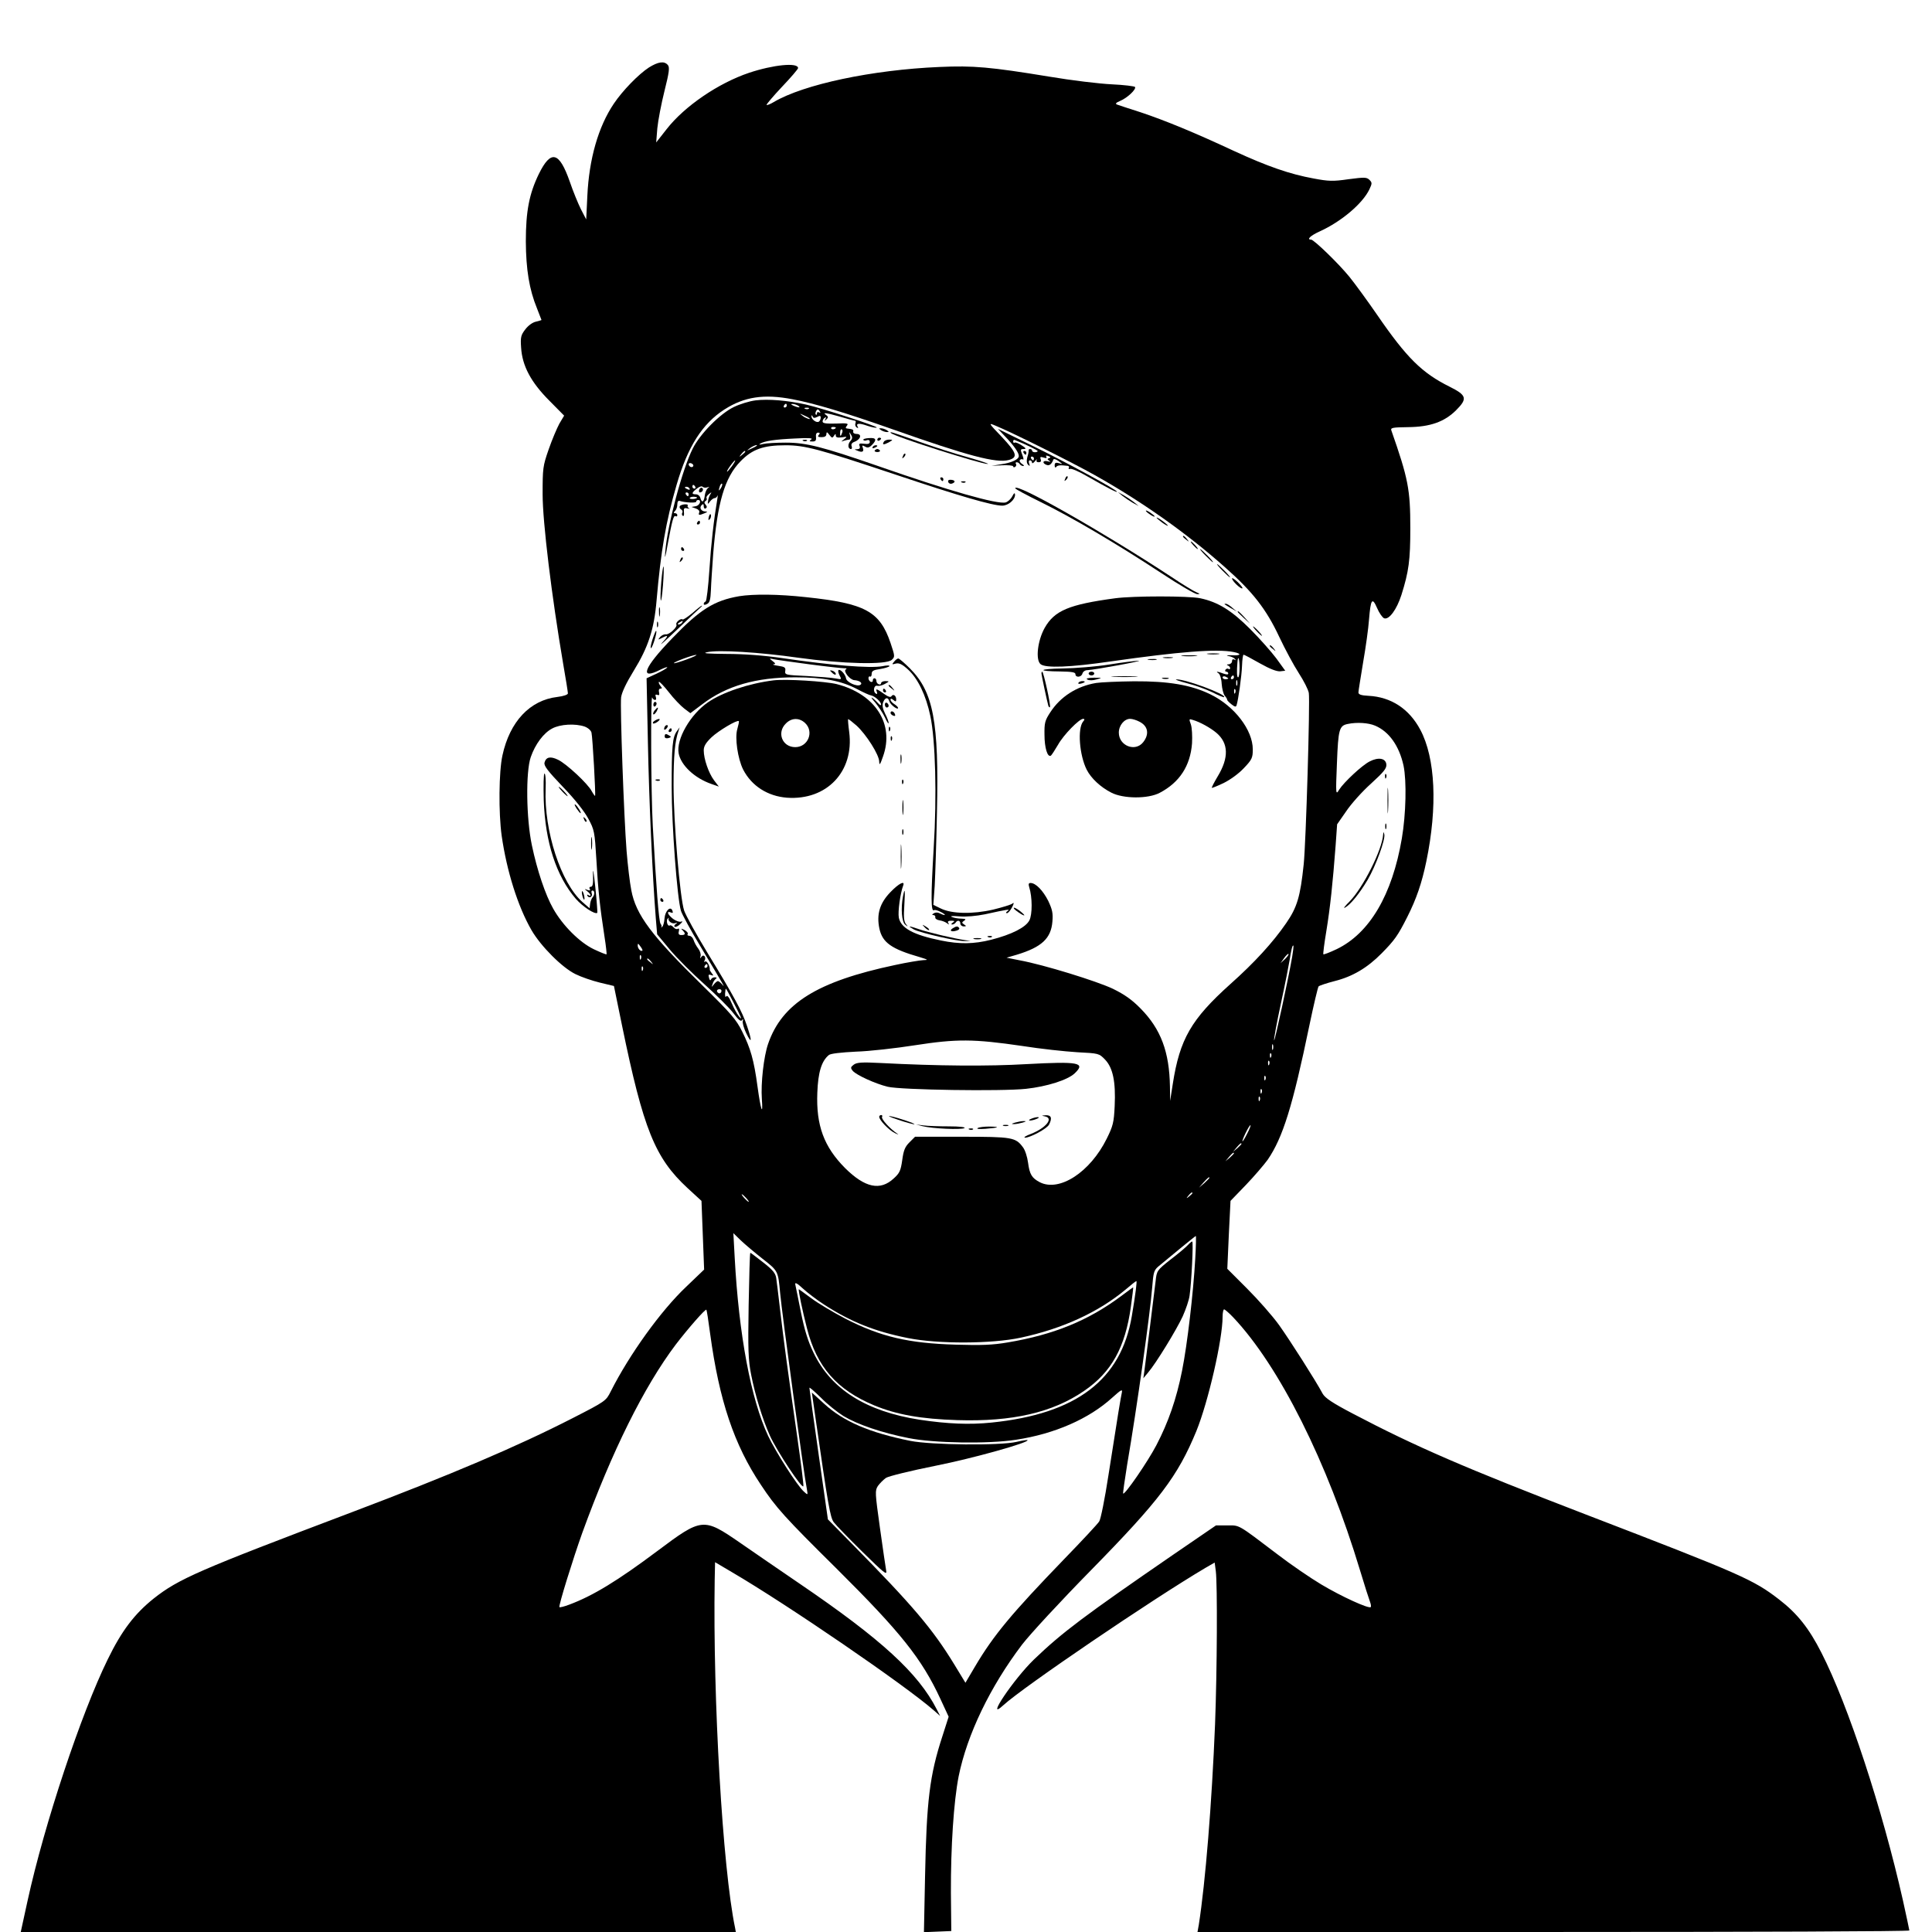 <?xml version="1.0" standalone="no"?>
<!DOCTYPE svg PUBLIC "-//W3C//DTD SVG 20010904//EN"
 "http://www.w3.org/TR/2001/REC-SVG-20010904/DTD/svg10.dtd">
<svg version="1.0" xmlns="http://www.w3.org/2000/svg"
 width="1024pt" height="1024pt" viewBox="0 0 1024 1024"
 preserveAspectRatio="xMidYMid meet">

<g transform="translate(0,1024) scale(0.1,-0.1)"
fill="#000000" stroke="none">
<path d="M3439 9882 c-54 -35 -139 -122 -186 -192 -82 -122 -131 -293 -140
-489 l-6 -124 -28 54 c-15 30 -42 96 -59 146 -56 160 -100 171 -164 41 -51
-105 -69 -197 -69 -358 1 -148 18 -254 59 -354 13 -33 24 -61 24 -62 0 -1 -14
-5 -30 -9 -18 -4 -41 -21 -56 -41 -23 -30 -26 -41 -22 -97 6 -96 52 -183 150
-281 l78 -79 -25 -42 c-13 -24 -39 -85 -57 -137 -31 -89 -32 -100 -32 -238 0
-148 48 -541 109 -899 14 -79 25 -150 25 -156 0 -7 -23 -15 -56 -19 -145 -17
-252 -130 -291 -310 -19 -86 -21 -303 -4 -426 27 -188 86 -375 158 -500 50
-86 163 -199 233 -233 30 -15 88 -35 129 -45 l75 -18 43 -210 c113 -549 174
-701 347 -861 l74 -68 7 -182 7 -182 -96 -92 c-134 -127 -300 -358 -399 -554
-25 -50 -27 -52 -203 -142 -293 -150 -648 -301 -1169 -498 -814 -308 -918
-353 -1051 -458 -101 -81 -169 -170 -243 -322 -141 -287 -336 -873 -425 -1280
-14 -66 -28 -130 -31 -142 l-5 -23 1895 0 1895 0 -4 22 c-66 316 -118 1213
-108 1845 l2 93 88 -52 c299 -175 919 -600 1071 -733 l34 -30 -18 35 c-98 192
-293 371 -728 667 -103 70 -245 168 -316 217 -193 133 -201 132 -436 -44 -211
-158 -342 -238 -468 -285 -26 -10 -50 -16 -52 -13 -6 5 72 256 121 393 157
432 327 775 496 999 66 86 158 191 162 184 2 -2 11 -59 20 -128 48 -353 127
-588 269 -800 80 -121 125 -171 402 -445 339 -337 450 -476 549 -689 l44 -95
-33 -103 c-68 -208 -84 -343 -92 -741 l-6 -298 72 3 73 3 -2 202 c-1 246 15
485 41 618 45 222 167 475 336 698 43 56 205 231 363 392 366 373 462 500 561
740 63 155 139 486 139 606 0 22 4 39 8 39 4 0 26 -19 48 -42 244 -258 499
-766 673 -1343 23 -77 47 -151 52 -164 5 -13 7 -26 4 -29 -10 -10 -155 56
-262 120 -57 34 -161 105 -230 158 -216 164 -201 155 -268 155 l-60 0 -225
-154 c-471 -324 -589 -412 -739 -556 -108 -104 -264 -336 -163 -243 106 97
787 560 1073 729 l47 27 6 -45 c9 -69 7 -526 -4 -813 -17 -418 -51 -837 -86
-1061 l-7 -39 1887 0 c1037 0 1886 3 1886 8 0 4 -16 76 -34 159 -109 484 -290
1035 -432 1313 -66 130 -128 208 -224 282 -137 106 -201 134 -1028 452 -634
244 -900 359 -1231 533 -109 57 -147 83 -160 105 -38 71 -172 281 -231 364
-35 49 -112 136 -170 194 l-105 105 8 180 9 180 82 85 c45 47 96 107 115 133
80 117 132 282 221 712 23 110 45 203 49 207 4 4 42 17 85 28 95 24 173 70
249 147 69 70 86 94 136 193 48 95 77 179 101 295 60 290 48 547 -32 697 -59
111 -155 174 -275 180 -39 2 -53 7 -53 18 0 8 12 80 25 160 14 80 28 181 31
225 9 110 17 122 43 62 11 -26 28 -50 37 -54 26 -10 67 46 92 124 39 124 47
184 47 353 0 206 -11 263 -101 520 -4 13 10 15 88 16 118 1 194 28 256 90 61
61 56 79 -34 124 -147 73 -228 153 -384 380 -51 74 -118 166 -148 203 -57 70
-188 197 -203 197 -26 0 -2 22 47 44 114 52 226 147 262 222 15 32 15 36 0 51
-15 14 -26 14 -111 3 -82 -12 -105 -11 -185 4 -126 23 -244 64 -422 146 -210
98 -366 162 -495 205 -60 19 -117 38 -125 41 -10 4 -5 10 17 19 38 16 86 61
79 74 -3 4 -58 11 -123 14 -65 3 -215 21 -333 41 -311 51 -402 59 -580 51
-356 -15 -720 -92 -879 -186 -18 -11 -36 -18 -38 -15 -2 2 34 45 81 95 47 49
86 95 86 100 0 31 -131 18 -260 -25 -163 -55 -342 -177 -437 -299 l-55 -70 6
75 c4 41 21 130 38 198 25 99 28 125 18 137 -19 23 -51 18 -101 -13z m761
-1758 c117 -22 283 -72 530 -159 402 -142 551 -181 617 -163 50 14 42 38 -38
123 -71 74 -71 75 -33 59 86 -35 407 -195 526 -262 250 -140 490 -310 690
-488 148 -131 219 -222 288 -369 31 -66 78 -153 104 -193 26 -40 50 -87 53
-105 7 -45 -15 -790 -27 -907 -18 -173 -35 -229 -93 -313 -70 -102 -169 -210
-296 -323 -207 -186 -268 -291 -305 -529 l-14 -90 -1 75 c-3 185 -48 305 -155
414 -47 48 -86 75 -147 105 -86 41 -368 128 -494 151 l-70 14 55 16 c131 40
181 86 188 176 4 44 -1 64 -22 109 -28 55 -66 95 -94 95 -10 0 -12 -6 -7 -22
17 -53 17 -145 1 -176 -19 -37 -93 -75 -203 -103 -91 -23 -167 -24 -265 -4
-148 30 -213 66 -224 121 -6 31 8 131 23 170 11 29 -23 12 -68 -35 -56 -58
-74 -117 -58 -193 16 -74 64 -108 214 -151 45 -14 47 -15 18 -16 -18 -1 -86
-12 -150 -26 -411 -87 -598 -203 -672 -418 -23 -67 -39 -208 -33 -292 7 -96
-6 -59 -23 66 -19 141 -37 203 -82 293 -30 61 -59 95 -208 241 -272 266 -355
377 -379 507 -8 40 -19 134 -25 208 -14 180 -35 761 -29 814 4 27 26 74 67
141 77 125 108 219 121 373 23 264 49 416 106 612 59 203 136 324 254 400 105
67 209 83 360 54z m3088 -1730 c74 -31 128 -107 151 -212 17 -82 13 -257 -9
-386 -51 -299 -171 -503 -346 -587 -36 -17 -67 -29 -70 -27 -2 3 5 58 16 124
20 122 34 254 49 452 l8 113 48 69 c26 39 85 105 132 147 69 63 83 81 81 102
-4 33 -43 39 -89 15 -41 -21 -135 -109 -161 -149 -18 -30 -19 -29 -12 140 7
180 12 199 58 208 48 10 109 6 144 -9z m-4189 -5 c18 -7 33 -20 36 -32 6 -25
23 -330 19 -335 -1 -2 -9 9 -18 25 -20 39 -134 145 -178 166 -41 20 -64 15
-72 -15 -4 -17 17 -44 97 -128 63 -65 115 -131 135 -169 32 -59 34 -68 43
-219 9 -159 18 -244 43 -407 8 -49 12 -92 11 -93 -2 -2 -32 10 -68 27 -75 36
-165 126 -215 215 -41 72 -85 202 -113 336 -30 142 -33 389 -6 467 24 69 68
128 114 152 43 23 122 27 172 10z m306 -1187 c-8 -8 -25 10 -25 26 0 13 2 13
14 -4 8 -10 13 -21 11 -22z m3444 -32 c-19 -111 -93 -453 -96 -444 -2 6 14 93
36 195 22 101 42 204 46 229 8 52 15 83 20 78 2 -2 -1 -28 -6 -58z m-38 -13
l-24 -22 19 27 c10 14 21 24 23 22 3 -3 -6 -15 -18 -27z m-3414 1 c-3 -8 -6
-5 -6 6 -1 11 2 17 5 13 3 -3 4 -12 1 -19z m54 -15 c13 -16 12 -17 -3 -4 -10
7 -18 15 -18 17 0 8 8 3 21 -13z m-44 -45 c-3 -8 -6 -5 -6 6 -1 11 2 17 5 13
3 -3 4 -12 1 -19z m2012 -402 c95 -15 225 -29 290 -33 115 -6 116 -6 148 -39
42 -44 57 -118 51 -246 -4 -88 -9 -106 -42 -173 -88 -178 -251 -284 -355 -231
-42 22 -54 42 -62 103 -4 31 -16 68 -27 82 -39 53 -57 56 -324 56 l-248 0 -30
-30 c-24 -24 -31 -43 -38 -94 -8 -56 -14 -69 -45 -97 -72 -67 -153 -49 -258
55 -112 113 -154 226 -147 400 4 107 22 167 61 199 9 8 65 14 143 18 71 2 212
18 314 34 220 34 309 34 569 -4z m1328 -18 c-3 -7 -5 -2 -5 12 0 14 2 19 5 13
2 -7 2 -19 0 -25z m-10 -40 c-3 -8 -6 -5 -6 6 -1 11 2 17 5 13 3 -3 4 -12 1
-19z m-10 -40 c-3 -8 -6 -5 -6 6 -1 11 2 17 5 13 3 -3 4 -12 1 -19z m-20 -80
c-3 -8 -6 -5 -6 6 -1 11 2 17 5 13 3 -3 4 -12 1 -19z m-20 -70 c-3 -8 -6 -5
-6 6 -1 11 2 17 5 13 3 -3 4 -12 1 -19z m-10 -40 c-3 -8 -6 -5 -6 6 -1 11 2
17 5 13 3 -3 4 -12 1 -19z m-67 -177 c-28 -56 -35 -52 -8 4 12 24 23 43 26 41
2 -2 -6 -22 -18 -45z m-30 -54 c0 -2 -10 -12 -22 -23 l-23 -19 19 23 c18 21
26 27 26 19z m-40 -50 c0 -2 -10 -12 -22 -23 l-23 -19 19 23 c18 21 26 27 26
19z m-130 -130 c0 -2 -12 -14 -27 -28 l-28 -24 24 28 c23 25 31 32 31 24z
m-90 -81 c0 -2 -8 -10 -17 -17 -16 -13 -17 -12 -4 4 13 16 21 21 21 13z
m-2365 -26 c10 -11 16 -20 13 -20 -3 0 -13 9 -23 20 -10 11 -16 20 -13 20 3 0
13 -9 23 -20z m87 -322 c83 -65 82 -64 93 -183 10 -109 126 -963 142 -1040 5
-30 5 -30 -16 -11 -36 32 -148 208 -190 296 -91 194 -155 536 -177 945 l-7
129 39 -38 c21 -20 74 -65 116 -98z m2293 0 c-10 -179 -42 -455 -70 -594 -30
-150 -72 -271 -136 -394 -46 -88 -168 -265 -176 -256 -2 2 8 70 21 152 53 309
122 803 133 942 6 77 9 89 32 109 71 59 196 162 199 162 2 1 1 -54 -3 -121z
m-1968 -242 c144 -93 270 -143 445 -178 160 -32 444 -31 598 2 223 48 412 135
557 256 28 24 53 44 56 44 4 0 -4 -67 -24 -185 -57 -339 -294 -519 -744 -565
-116 -12 -233 -7 -380 15 -284 44 -470 161 -563 355 -30 62 -48 121 -67 215
-14 72 -28 138 -30 148 -2 12 11 5 41 -23 24 -22 74 -60 111 -84z m103 -591
c75 -45 203 -89 345 -117 133 -27 423 -32 570 -9 205 31 387 111 510 223 48
43 55 47 51 27 -6 -27 -21 -117 -71 -438 -19 -124 -41 -234 -49 -245 -7 -12
-91 -102 -187 -201 -278 -288 -372 -401 -470 -566 l-52 -88 -59 97 c-115 188
-218 310 -546 643 l-124 126 -49 344 c-27 189 -49 348 -49 353 0 5 27 -19 61
-52 33 -34 87 -77 119 -97z"/>
<path d="M4005 8118 c-33 -4 -84 -20 -115 -35 -73 -35 -179 -142 -218 -220
-55 -108 -135 -407 -146 -548 -4 -44 0 -34 13 40 24 129 31 156 42 149 5 -3 9
0 9 5 0 6 -5 11 -12 11 -9 0 -9 3 0 12 7 7 12 22 12 35 0 14 5 21 13 18 26 -9
87 -12 87 -4 0 5 5 9 10 9 20 0 9 -29 -12 -33 l-23 -4 23 -8 c14 -5 21 -13 18
-21 -6 -16 0 -16 29 -4 16 7 17 9 3 9 -22 1 -33 20 -19 34 8 8 11 6 11 -7 0
-9 5 -14 10 -11 8 5 8 11 0 20 -8 9 -8 15 0 20 6 3 8 10 5 15 -3 4 3 14 12 21
15 12 16 12 8 -1 -5 -8 -11 -24 -12 -35 -3 -19 -2 -19 11 -2 7 9 18 17 24 17
6 0 12 6 15 13 2 6 2 2 0 -11 -20 -120 -34 -243 -43 -382 -6 -91 -15 -166 -20
-168 -6 -2 -10 -8 -10 -13 0 -6 7 -6 18 0 14 7 18 24 20 73 1 35 7 120 12 191
22 274 61 406 145 492 62 64 121 85 238 85 104 0 175 -19 582 -155 343 -115
516 -165 567 -165 32 0 68 31 68 58 -1 12 -5 10 -15 -9 -8 -15 -24 -29 -35
-32 -44 -11 -299 61 -682 195 -289 100 -375 122 -483 122 -49 0 -103 -3 -120
-7 -20 -5 -25 -4 -15 2 24 14 77 22 185 27 71 4 96 2 85 -5 -12 -9 -11 -11 6
-11 16 0 21 5 19 23 -2 15 2 24 11 24 10 0 11 -4 4 -12 -8 -9 -4 -12 15 -12
16 0 25 5 25 16 1 13 3 13 16 -4 13 -17 16 -18 24 -5 8 12 10 12 10 1 0 -9 9
-12 32 -9 29 5 30 4 12 -10 -18 -14 -18 -14 -1 -8 10 3 23 6 28 6 6 0 8 10 4
23 -5 20 -5 20 5 4 9 -14 9 -22 -3 -35 -15 -17 -13 -42 4 -42 4 0 6 7 3 15 -4
9 1 18 12 22 36 13 45 43 14 43 -11 0 -19 5 -18 12 3 11 -1 13 -33 17 -8 1 -8
5 0 15 10 12 1 14 -59 11 -52 -1 -70 1 -70 11 0 7 5 16 12 20 7 5 8 2 3 -7 -6
-11 -5 -12 5 -2 12 11 11 15 -6 27 -13 10 9 7 66 -9 47 -14 88 -25 92 -25 4 0
5 -6 2 -14 -3 -8 0 -17 7 -22 7 -4 10 -3 5 4 -11 19 7 21 52 5 24 -8 46 -12
49 -9 6 6 -288 102 -376 122 -100 22 -198 30 -266 22z m165 -28 c0 -5 -5 -10
-11 -10 -5 0 -7 5 -4 10 3 6 8 10 11 10 2 0 4 -4 4 -10z m60 0 c18 -12 2 -12
-25 0 -13 6 -15 9 -5 9 8 0 22 -4 30 -9z m57 -16 c-3 -3 -12 -4 -19 -1 -8 3
-5 6 6 6 11 1 17 -2 13 -5z m59 -16 c4 -7 3 -8 -4 -4 -7 4 -12 2 -12 -5 0 -7
-3 -10 -6 -6 -6 5 3 27 11 27 2 0 7 -5 11 -12z m-57 -34 c14 -12 -19 -1 -35
12 -18 14 -18 14 6 3 14 -6 27 -13 29 -15z m42 6 c15 8 19 7 19 -4 0 -8 -5
-18 -10 -21 -13 -8 -40 13 -39 29 0 7 2 6 6 -1 3 -9 10 -10 24 -3z m99 -56 c0
-8 -19 -13 -24 -6 -3 5 1 9 9 9 8 0 15 -2 15 -3z m33 -29 c-7 -21 -12 -19 -10
4 0 11 5 18 9 15 4 -3 5 -11 1 -19z m-454 -69 c-2 -2 -15 -9 -29 -15 -24 -11
-24 -11 -6 3 16 13 49 24 35 12z m-59 -30 c0 -2 -8 -10 -17 -17 -16 -13 -17
-12 -4 4 13 16 21 21 21 13z m-70 -76 c-12 -16 -24 -30 -26 -30 -3 0 4 14 16
30 12 17 24 30 26 30 3 0 -4 -13 -16 -30z m-206 -1 c-6 -11 -24 -2 -24 11 0 5
7 7 15 4 8 -4 12 -10 9 -15z m147 -116 c-12 -20 -14 -14 -5 12 4 9 9 14 11 11
3 -2 0 -13 -6 -23z m-136 7 c3 -5 1 -10 -4 -10 -6 0 -11 5 -11 10 0 6 2 10 4
10 3 0 8 -4 11 -10z m64 -3 c12 4 13 3 3 -4 -7 -6 -14 -22 -16 -36 -4 -36 -15
-46 -23 -19 -3 13 -13 22 -24 22 -25 0 -24 8 4 30 12 10 26 15 31 10 5 -5 16
-6 25 -3z m-94 -7 c3 -6 -1 -7 -9 -4 -18 7 -21 14 -7 14 6 0 13 -4 16 -10z
m-5 -30 c0 -5 -2 -10 -4 -10 -3 0 -8 5 -11 10 -3 6 -1 10 4 10 6 0 11 -4 11
-10z m44 -19 c-8 -8 -43 -8 -38 0 2 4 13 7 24 6 10 -1 17 -3 14 -6z"/>
<path d="M3706 7645 c-3 -8 -1 -15 4 -15 13 0 22 18 11 24 -5 3 -11 -1 -15 -9z"/>
<path d="M4670 7960 c8 -5 22 -10 30 -10 13 0 13 1 0 10 -8 5 -22 10 -30 10
-13 0 -13 -1 0 -10z"/>
<path d="M5328 7926 c46 -48 72 -85 72 -103 0 -18 -38 -36 -95 -44 l-50 -8 58
3 c31 1 57 -1 57 -6 0 -5 5 -6 10 -3 6 4 8 11 5 16 -4 5 -2 9 4 9 5 0 13 -4
16 -10 3 -5 12 -10 18 -10 7 0 4 5 -6 11 -9 6 -15 15 -12 20 4 5 11 7 16 4 5
-4 5 5 -1 20 -13 34 -13 35 8 35 12 0 9 6 -12 19 -17 11 -33 18 -38 15 -4 -3
-8 0 -8 6 0 7 4 10 8 8 56 -22 122 -54 122 -59 0 -3 -7 -6 -15 -6 -8 0 -15 4
-15 9 0 4 -4 8 -10 8 -5 0 -9 -3 -8 -7 1 -5 -2 -21 -7 -36 -5 -19 -3 -33 4
-40 9 -9 11 -8 6 6 -4 10 -2 17 4 17 6 0 11 -5 11 -12 0 -6 7 -3 16 8 8 10 13
13 9 7 -4 -8 0 -13 10 -13 11 0 15 5 11 16 -5 12 -1 14 15 9 14 -5 19 -3 15 4
-5 7 -1 8 10 4 13 -5 14 -8 5 -11 -11 -4 -11 -6 0 -14 10 -6 7 -7 -8 -3 -26 7
-31 -10 -6 -19 15 -6 27 4 36 28 2 6 14 2 28 -8 23 -17 23 -18 2 -11 -18 5
-23 2 -23 -12 0 -10 4 -14 8 -8 6 9 22 11 60 6 7 0 10 -5 7 -11 -3 -5 0 -8 7
-5 7 3 49 -15 93 -41 103 -59 155 -86 155 -80 0 10 -265 154 -443 241 l-188
92 39 -41z m152 -116 c0 -5 -2 -10 -4 -10 -3 0 -8 5 -11 10 -3 6 -1 10 4 10 6
0 11 -4 11 -10z"/>
<path d="M4722 7945 c18 -19 477 -165 513 -164 11 0 -34 15 -100 34 -66 18
-185 56 -263 84 -142 50 -160 56 -150 46z"/>
<path d="M4576 7908 c3 -4 11 -5 19 -1 9 3 15 -1 15 -9 0 -10 -9 -13 -30 -10
-25 3 -29 1 -24 -12 4 -11 0 -16 -12 -17 -17 0 -17 -1 1 -8 25 -11 36 -5 28
16 -5 13 -3 14 12 6 13 -8 22 -6 36 8 28 28 23 40 -15 37 -19 -1 -33 -5 -30
-10z"/>
<path d="M4650 7909 c0 -5 5 -7 10 -4 6 3 10 8 10 11 0 2 -4 4 -10 4 -5 0 -10
-5 -10 -11z"/>
<path d="M4258 7903 c7 -3 16 -2 19 1 4 3 -2 6 -13 5 -11 0 -14 -3 -6 -6z"/>
<path d="M4685 7899 c-11 -17 -2 -18 25 -4 24 14 24 14 3 15 -12 0 -25 -5 -28
-11z"/>
<path d="M4625 7870 c-3 -6 1 -7 9 -4 18 7 21 14 7 14 -6 0 -13 -4 -16 -10z"/>
<path d="M4636 7852 c-2 -4 4 -8 14 -8 10 0 16 4 14 8 -3 4 -9 8 -14 8 -5 0
-11 -4 -14 -8z"/>
<path d="M5425 7840 c3 -5 8 -10 11 -10 2 0 4 5 4 10 0 6 -5 10 -11 10 -5 0
-7 -4 -4 -10z"/>
<path d="M4786 7823 c-6 -14 -5 -15 5 -6 7 7 10 15 7 18 -3 3 -9 -2 -12 -12z"/>
<path d="M5646 7703 c-6 -14 -5 -15 5 -6 7 7 10 15 7 18 -3 3 -9 -2 -12 -12z"/>
<path d="M4985 7700 c3 -5 8 -10 11 -10 2 0 4 5 4 10 0 6 -5 10 -11 10 -5 0
-7 -4 -4 -10z"/>
<path d="M5026 7685 c3 -8 12 -11 20 -8 20 7 17 18 -5 20 -13 1 -18 -3 -15
-12z"/>
<path d="M5098 7683 c7 -3 16 -2 19 1 4 3 -2 6 -13 5 -11 0 -14 -3 -6 -6z"/>
<path d="M5381 7652 c0 -4 62 -37 137 -74 159 -78 396 -217 638 -376 94 -62
179 -112 190 -111 16 0 15 2 -5 10 -13 5 -74 42 -135 83 -359 236 -829 503
-825 468z"/>
<path d="M5949 7612 c14 -11 38 -27 55 -37 l31 -17 -24 20 c-14 11 -38 27 -55
37 l-31 17 24 -20z"/>
<path d="M3603 7557 c-3 -5 0 -13 7 -17 7 -4 10 -12 6 -18 -3 -6 -2 -13 3 -16
5 -4 8 5 6 19 -2 21 1 25 19 20 11 -2 15 -2 8 1 -6 3 -10 10 -7 14 3 5 -4 8
-16 7 -11 -1 -23 -5 -26 -10z"/>
<path d="M6074 7531 c7 -11 46 -35 46 -28 0 3 -12 12 -26 22 -15 9 -23 12 -20
6z"/>
<path d="M3757 7501 c-4 -17 -3 -21 5 -13 5 5 8 16 6 23 -3 8 -7 3 -11 -10z"/>
<path d="M6130 7496 c0 -2 14 -14 30 -26 17 -12 30 -19 30 -16 0 2 -13 14 -30
26 -16 12 -30 19 -30 16z"/>
<path d="M3695 7470 c-3 -5 -1 -10 4 -10 6 0 11 5 11 10 0 6 -2 10 -4 10 -3 0
-8 -4 -11 -10z"/>
<path d="M6270 7396 c0 -2 8 -10 18 -17 15 -13 16 -12 3 4 -13 16 -21 21 -21
13z"/>
<path d="M6325 7350 c10 -11 20 -20 23 -20 3 0 -3 9 -13 20 -10 11 -20 20 -23
20 -3 0 3 -9 13 -20z"/>
<path d="M3610 7330 c0 -5 5 -10 11 -10 5 0 7 5 4 10 -3 6 -8 10 -11 10 -2 0
-4 -4 -4 -10z"/>
<path d="M6390 7295 c19 -19 36 -35 39 -35 3 0 -10 16 -29 35 -19 19 -36 35
-39 35 -3 0 10 -16 29 -35z"/>
<path d="M3606 7273 c-6 -14 -5 -15 5 -6 7 7 10 15 7 18 -3 3 -9 -2 -12 -12z"/>
<path d="M6480 7215 c19 -19 36 -35 39 -35 3 0 -10 16 -29 35 -19 19 -36 35
-39 35 -3 0 10 -16 29 -35z"/>
<path d="M3505 7157 c-4 -47 -5 -91 -3 -99 3 -7 8 29 12 80 4 52 5 96 3 99 -3
2 -8 -34 -12 -80z"/>
<path d="M6530 7174 c0 -13 48 -59 55 -52 3 2 -9 17 -25 33 -17 16 -30 24 -30
19z"/>
<path d="M3918 7080 c-133 -23 -208 -70 -355 -223 -153 -158 -177 -225 -62
-166 23 11 39 16 35 11 -3 -5 -29 -20 -57 -33 l-52 -24 7 -340 c6 -306 24
-707 42 -934 l7 -83 68 -82 c37 -44 120 -127 184 -184 63 -57 132 -125 152
-152 27 -36 40 -46 46 -37 6 8 7 7 4 -4 -3 -9 5 -38 18 -65 30 -61 32 -43 4
39 -25 75 -69 157 -210 388 -59 97 -114 197 -123 223 -22 66 -56 467 -56 667
0 152 7 231 26 284 l6 20 -14 -20 c-24 -32 -28 -80 -28 -296 0 -202 29 -589
49 -656 5 -18 53 -106 107 -195 127 -212 130 -218 111 -195 -8 9 -18 17 -22
17 -4 0 -14 -8 -21 -17 -13 -17 -14 -17 -7 2 3 11 11 23 17 27 7 5 5 8 -6 8
-9 0 -18 -6 -20 -12 -3 -7 -7 -3 -10 9 -5 17 -2 20 11 15 13 -5 14 -3 4 9 -6
8 -11 16 -11 19 2 18 -15 49 -24 44 -7 -4 -8 -2 -4 4 11 18 -4 37 -16 21 -8
-11 -9 -10 -5 3 3 9 -2 27 -12 40 -10 13 -21 33 -25 46 -4 12 -14 22 -22 22
-8 0 -13 4 -9 9 3 6 -5 15 -17 22 -19 9 -21 9 -10 -2 17 -18 15 -25 -7 -25
-13 0 -17 6 -13 20 3 12 1 17 -5 13 -6 -4 -16 0 -23 8 -7 8 -16 13 -20 10 -12
-8 -22 27 -10 37 5 4 8 5 5 2 -9 -13 16 -33 33 -27 13 4 14 3 3 -5 -7 -5 -9
-12 -5 -14 5 -3 18 3 29 14 14 13 15 17 4 13 -8 -3 -27 4 -42 15 -29 23 -36
43 -12 34 11 -5 13 -2 9 9 -10 28 -39 -1 -42 -41 -1 -20 -7 -40 -12 -44 -5 -5
-8 -5 -5 -2 3 4 1 12 -4 18 -9 11 -23 194 -41 516 -10 179 -12 705 -3 683 2
-7 9 -13 15 -13 6 0 7 7 4 16 -4 11 -2 15 8 11 10 -4 12 0 9 14 -3 11 0 19 7
19 10 0 10 3 0 15 -7 9 -10 18 -8 21 3 3 27 -22 53 -55 26 -34 63 -72 81 -86
l33 -25 64 48 c127 97 284 142 492 142 148 0 244 -18 329 -63 32 -17 65 -32
73 -33 19 -3 53 -34 53 -48 0 -6 -6 -4 -13 4 -7 8 -21 22 -32 30 -11 8 -5 -3
14 -24 18 -22 42 -58 52 -80 10 -23 19 -35 19 -28 0 7 -8 29 -19 50 -13 26
-16 44 -10 60 10 26 26 29 33 4 6 -18 46 -48 46 -34 0 4 -9 13 -20 20 -11 7
-20 17 -20 23 0 8 5 7 15 -1 12 -10 15 -10 15 3 0 20 -16 31 -25 17 -4 -7 -16
-4 -33 8 -47 33 -52 34 -45 16 4 -11 3 -15 -5 -10 -17 10 -10 47 8 41 8 -2 26
2 40 10 25 14 25 14 3 15 -13 0 -23 -5 -23 -11 0 -6 -6 -9 -12 -6 -7 2 -13 10
-13 18 0 8 -5 14 -10 14 -6 0 -9 -5 -9 -12 1 -6 -4 -9 -11 -7 -6 3 -12 11 -12
19 0 8 4 12 9 9 4 -3 8 4 8 14 0 16 9 21 45 26 24 4 47 11 49 15 3 5 -14 5
-37 0 -65 -12 -268 4 -532 43 -96 14 -202 22 -293 22 -101 1 -132 3 -105 9 59
14 280 0 483 -29 236 -33 469 -39 497 -11 17 16 16 20 -7 89 -57 168 -135 210
-449 243 -146 16 -277 17 -353 5z m-278 -335 c-35 -13 -66 -22 -68 -20 -5 5
100 44 118 44 8 0 -14 -11 -50 -24z m650 -26 c91 -12 174 -21 185 -21 12 1 15
-2 8 -6 -15 -9 21 -55 45 -57 29 -2 46 -16 32 -25 -18 -11 -73 14 -76 35 -3
21 -31 51 -40 43 -3 -4 0 -16 6 -28 12 -22 11 -22 -21 -16 -19 4 -87 9 -152
13 -113 5 -118 6 -115 27 3 18 -3 22 -37 27 -22 3 -33 7 -25 8 12 1 11 5 -5
17 -19 15 -19 15 5 10 14 -3 99 -15 190 -27z m-540 -1599 c0 -5 -5 -10 -11
-10 -5 0 -7 5 -4 10 3 6 8 10 11 10 2 0 4 -4 4 -10z m73 -137 c-3 -7 -9 -10
-14 -7 -14 8 -11 21 5 21 8 0 12 -6 9 -14z m64 -55 c45 -86 50 -100 28 -73 -9
11 -26 42 -37 68 -13 31 -24 44 -29 36 -4 -7 -6 -1 -6 14 1 15 3 27 4 27 2 0
20 -33 40 -72z"/>
<path d="M4400 6686 c0 -2 7 -9 15 -16 9 -7 15 -8 15 -2 0 5 -7 12 -15 16 -8
3 -15 4 -15 2z"/>
<path d="M5910 7069 c-244 -33 -321 -65 -373 -157 -38 -68 -49 -169 -22 -192
26 -22 157 -17 370 14 364 52 564 68 654 50 45 -9 38 -20 -11 -17 -24 1 -32
-1 -18 -4 14 -2 30 -9 35 -15 7 -8 6 -9 -2 -4 -8 4 -13 1 -13 -8 0 -9 -8 -16
-17 -17 -11 0 -13 -3 -5 -6 6 -2 12 -9 12 -14 0 -6 -4 -8 -9 -4 -5 3 -12 1
-16 -5 -3 -5 -1 -10 4 -10 6 0 11 -4 11 -10 0 -6 -9 -6 -26 0 -31 12 -44 13
-25 1 7 -5 15 -29 16 -55 2 -26 9 -54 16 -63 8 -9 14 -19 13 -22 0 -3 10 -14
23 -24 18 -14 24 -15 27 -5 9 27 27 155 29 210 1 32 5 58 8 58 4 0 43 -21 87
-46 53 -30 90 -44 108 -42 l26 3 -47 65 c-27 36 -89 106 -139 156 -98 98 -170
143 -264 163 -61 13 -355 13 -452 0z m660 -369 c0 -27 -3 -50 -8 -50 -6 0 -8
28 -3 83 3 38 11 14 11 -33z m-60 -56 c0 -2 -7 -4 -15 -4 -8 0 -15 4 -15 10 0
5 7 7 15 4 8 -4 15 -8 15 -10z m30 6 c0 -5 -5 -10 -11 -10 -5 0 -7 5 -4 10 3
6 8 10 11 10 2 0 4 -4 4 -10z m17 -42 c-3 -7 -5 -2 -5 12 0 14 2 19 5 13 2 -7
2 -19 0 -25z m-10 -40 c-3 -8 -6 -5 -6 6 -1 11 2 17 5 13 3 -3 4 -12 1 -19z"/>
<path d="M6491 7037 c2 -2 18 -11 34 -21 l30 -17 -24 20 c-13 12 -28 21 -34
21 -6 0 -8 -1 -6 -3z"/>
<path d="M3493 6995 c0 -22 2 -30 4 -17 2 12 2 30 0 40 -3 9 -5 -1 -4 -23z"/>
<path d="M3669 6990 c-26 -21 -49 -37 -52 -33 -9 8 -38 -17 -32 -27 8 -12 -39
-56 -56 -52 -9 1 -22 -5 -30 -14 -13 -16 -12 -16 8 -6 37 20 38 13 2 -25 -18
-21 18 11 81 71 63 61 119 113 125 118 5 4 7 8 5 8 -3 0 -26 -18 -51 -40z
m-54 -50 c-3 -5 -12 -10 -18 -10 -7 0 -6 4 3 10 19 12 23 12 15 0z"/>
<path d="M6560 6997 c0 -2 15 -16 33 -33 l32 -29 -29 33 c-28 30 -36 37 -36
29z"/>
<path d="M3482 6930 c0 -14 2 -19 5 -12 2 6 2 18 0 25 -3 6 -5 1 -5 -13z"/>
<path d="M6660 6895 c13 -14 26 -25 28 -25 3 0 -5 11 -18 25 -13 14 -26 25
-28 25 -3 0 5 -11 18 -25z"/>
<path d="M3458 6850 c-9 -28 -12 -48 -7 -45 9 6 33 85 27 91 -3 2 -11 -19 -20
-46z"/>
<path d="M6730 6816 c0 -2 8 -10 18 -17 15 -13 16 -12 3 4 -13 16 -21 21 -21
13z"/>
<path d="M6403 6773 c15 -2 39 -2 55 0 15 2 2 4 -28 4 -30 0 -43 -2 -27 -4z"/>
<path d="M6267 6763 c18 -2 50 -2 70 0 21 2 7 4 -32 4 -38 0 -55 -2 -38 -4z"/>
<path d="M6168 6753 c12 -2 32 -2 45 0 12 2 2 4 -23 4 -25 0 -35 -2 -22 -4z"/>
<path d="M4739 6733 c-13 -15 -12 -16 9 -10 18 4 33 -3 64 -31 53 -48 96 -137
119 -247 27 -127 35 -425 18 -695 -16 -271 -15 -345 2 -334 5 3 21 -2 36 -10
16 -8 24 -15 20 -16 -5 0 -16 4 -26 9 -10 6 -23 6 -32 0 -10 -6 -10 -9 -2 -9
7 0 12 -6 10 -12 -1 -7 9 -14 23 -16 14 -2 31 -9 39 -15 12 -9 13 -9 7 1 -5 8
0 12 16 12 18 0 20 -2 8 -10 -9 -6 -10 -10 -3 -10 6 0 15 5 18 10 9 15 25 12
25 -5 0 -8 8 -15 18 -15 14 0 15 2 2 10 -13 9 -13 11 0 20 12 8 8 10 -15 11
-16 0 -39 4 -50 9 -12 5 4 6 40 3 36 -3 90 2 135 11 123 27 137 29 120 17 -9
-6 -10 -11 -3 -11 6 0 18 14 27 31 11 21 11 28 2 20 -7 -6 -53 -20 -102 -32
-108 -25 -219 -23 -278 6 l-39 19 7 100 c3 56 9 232 12 391 11 482 -19 637
-143 762 -29 29 -57 53 -62 53 -5 0 -15 -8 -22 -17z"/>
<path d="M6088 6743 c12 -2 30 -2 40 0 9 3 -1 5 -23 4 -22 0 -30 -2 -17 -4z"/>
<path d="M5880 6718 c-69 -11 -180 -20 -247 -21 -131 -2 -139 -15 -10 -16 57
-1 77 -4 77 -14 0 -20 32 -17 37 3 3 10 14 18 26 18 41 2 302 50 272 50 -16 0
-86 -9 -155 -20z"/>
<path d="M5520 6671 c0 -10 30 -149 36 -170 2 -8 7 -12 9 -9 6 5 -34 188 -41
188 -2 0 -4 -4 -4 -9z"/>
<path d="M5770 6670 c0 -5 7 -10 15 -10 8 0 15 5 15 10 0 6 -7 10 -15 10 -8 0
-15 -4 -15 -10z"/>
<path d="M5903 6653 c31 -2 83 -2 115 0 31 2 5 3 -58 3 -63 0 -89 -1 -57 -3z"/>
<path d="M5764 6638 c9 -5 29 -5 48 1 32 9 31 9 -15 9 -33 -1 -44 -4 -33 -10z"/>
<path d="M6163 6643 c9 -2 23 -2 30 0 6 3 -1 5 -18 5 -16 0 -22 -2 -12 -5z"/>
<path d="M4100 6634 c-130 -16 -270 -63 -347 -116 -94 -64 -170 -197 -156
-271 12 -63 84 -131 173 -162 l40 -14 -26 34 c-28 38 -54 112 -54 158 0 22 11
40 41 69 37 35 136 94 145 86 2 -2 -2 -21 -8 -42 -14 -46 2 -157 31 -215 45
-87 130 -141 232 -149 211 -15 357 139 330 348 -5 36 -7 66 -6 68 2 2 21 -13
44 -33 52 -47 121 -156 121 -192 1 -22 5 -16 20 27 62 172 -40 331 -245 384
-61 15 -270 28 -335 20z m167 -226 c49 -46 16 -128 -52 -128 -69 0 -99 77 -50
125 30 31 71 32 102 3z"/>
<path d="M6290 6619 c41 -10 102 -32 135 -48 33 -17 61 -28 63 -26 14 14 -205
96 -253 94 -11 0 14 -9 55 -20z"/>
<path d="M5716 6621 c-4 -5 3 -7 14 -4 23 6 26 13 6 13 -8 0 -17 -4 -20 -9z"/>
<path d="M5809 6620 c-102 -17 -189 -73 -242 -155 -29 -44 -32 -57 -31 -120 0
-68 16 -121 34 -110 4 3 21 29 38 58 29 52 112 137 133 137 8 0 9 -4 0 -14
-31 -37 -20 -179 19 -256 23 -45 73 -92 130 -121 63 -33 195 -34 257 -1 105
55 162 143 171 262 2 38 0 82 -6 100 -11 30 -10 31 11 24 38 -11 93 -42 124
-68 65 -55 67 -132 7 -231 -19 -32 -33 -59 -31 -61 1 -1 30 10 63 26 36 18 80
50 107 79 43 45 47 55 47 99 0 103 -97 229 -223 291 -104 51 -223 71 -407 70
-85 -1 -176 -5 -201 -9z m230 -205 c46 -23 54 -66 20 -109 -42 -53 -129 -19
-129 51 0 38 29 73 60 73 12 0 34 -7 49 -15z"/>
<path d="M4710 6606 c0 -2 8 -10 18 -17 15 -13 16 -12 3 4 -13 16 -21 21 -21
13z"/>
<path d="M4680 6580 c0 -5 5 -10 11 -10 5 0 7 5 4 10 -3 6 -8 10 -11 10 -2 0
-4 -4 -4 -10z"/>
<path d="M3463 6505 c0 -8 4 -12 9 -9 4 3 8 9 8 15 0 5 -4 9 -8 9 -5 0 -9 -7
-9 -15z"/>
<path d="M4690 6506 c0 -9 5 -16 10 -16 6 0 10 4 10 9 0 6 -4 13 -10 16 -5 3
-10 -1 -10 -9z"/>
<path d="M3470 6475 c-7 -9 -10 -18 -7 -21 3 -3 10 4 17 15 13 25 8 27 -10 6z"/>
<path d="M4720 6461 c0 -5 7 -11 14 -14 10 -4 13 -1 9 9 -6 15 -23 19 -23 5z"/>
<path d="M3470 6420 c-8 -5 -12 -11 -9 -14 3 -3 14 1 25 9 21 16 8 20 -16 5z"/>
<path d="M3527 6393 c-4 -3 -7 -11 -7 -17 0 -6 5 -5 12 2 6 6 9 14 7 17 -3 3
-9 2 -12 -2z"/>
<path d="M4711 6374 c0 -11 3 -14 6 -6 3 7 2 16 -1 19 -3 4 -6 -2 -5 -13z"/>
<path d="M3545 6370 c-3 -5 -1 -10 4 -10 6 0 11 5 11 10 0 6 -2 10 -4 10 -3 0
-8 -4 -11 -10z"/>
<path d="M3523 6336 c0 -8 8 -11 20 -8 14 4 16 7 5 13 -19 12 -25 11 -25 -5z"/>
<path d="M4721 6324 c0 -11 3 -14 6 -6 3 7 2 16 -1 19 -3 4 -6 -2 -5 -13z"/>
<path d="M4773 6215 c0 -22 2 -30 4 -17 2 12 2 30 0 40 -3 9 -5 -1 -4 -23z"/>
<path d="M3478 6103 c7 -3 16 -2 19 1 4 3 -2 6 -13 5 -11 0 -14 -3 -6 -6z"/>
<path d="M4781 6094 c0 -11 3 -14 6 -6 3 7 2 16 -1 19 -3 4 -6 -2 -5 -13z"/>
<path d="M4783 5960 c0 -36 2 -50 4 -32 2 17 2 47 0 65 -2 17 -4 3 -4 -33z"/>
<path d="M4782 5830 c0 -14 2 -19 5 -12 2 6 2 18 0 25 -3 6 -5 1 -5 -13z"/>
<path d="M4774 5700 c0 -58 1 -81 3 -52 2 28 2 76 0 105 -2 28 -3 5 -3 -53z"/>
<path d="M4786 5489 c-12 -63 -7 -136 12 -150 15 -13 16 -12 3 4 -10 13 -12
38 -8 97 5 85 3 100 -7 49z"/>
<path d="M3500 5470 c0 -5 5 -10 11 -10 5 0 7 5 4 10 -3 6 -8 10 -11 10 -2 0
-4 -4 -4 -10z"/>
<path d="M5385 5414 c36 -28 61 -36 30 -10 -16 14 -34 25 -40 25 -5 0 -1 -7
10 -15z"/>
<path d="M4902 5324 c10 -10 20 -16 22 -13 3 3 -5 11 -17 18 -21 13 -21 12 -5
-5z"/>
<path d="M4843 5314 c36 -19 232 -64 272 -62 l30 1 -30 4 c-56 8 -200 42 -244
58 -55 19 -64 19 -28 -1z"/>
<path d="M5050 5320 c-20 -12 -9 -21 18 -13 12 3 19 9 16 14 -7 11 -15 11 -34
-1z"/>
<path d="M5238 5273 c7 -3 16 -2 19 1 4 3 -2 6 -13 5 -11 0 -14 -3 -6 -6z"/>
<path d="M5163 5263 c9 -2 25 -2 35 0 9 3 1 5 -18 5 -19 0 -27 -2 -17 -5z"/>
<path d="M7341 6124 c0 -11 3 -14 6 -6 3 7 2 16 -1 19 -3 4 -6 -2 -5 -13z"/>
<path d="M7354 5995 c0 -60 1 -84 3 -52 2 32 2 81 0 110 -2 29 -3 3 -3 -58z"/>
<path d="M7342 5860 c0 -14 2 -19 5 -12 2 6 2 18 0 25 -3 6 -5 1 -5 -13z"/>
<path d="M7331 5817 c-5 -81 -107 -283 -178 -355 -24 -24 -35 -38 -25 -33 30
16 77 74 121 148 43 74 95 215 88 241 -4 15 -5 14 -6 -1z"/>
<path d="M2882 5998 c8 -222 66 -401 170 -522 36 -41 102 -85 114 -74 1 2 -3
64 -11 138 -8 76 -13 106 -12 67 2 -49 -1 -67 -11 -67 -8 0 -10 -5 -6 -12 5
-8 1 -9 -12 -5 -18 7 -18 6 -1 -7 19 -15 24 -31 5 -20 -7 4 -8 3 -4 -5 10 -15
29 -3 22 15 -3 8 -1 14 4 14 13 0 13 -23 1 -36 -5 -5 -11 -20 -13 -33 l-3 -25
-38 33 c-114 101 -204 377 -195 600 2 45 -1 81 -6 81 -5 0 -6 -64 -4 -142z"/>
<path d="M2980 6045 c13 -14 26 -25 28 -25 3 0 -5 11 -18 25 -13 14 -26 25
-28 25 -3 0 5 -11 18 -25z"/>
<path d="M3055 5956 c10 -14 19 -26 22 -26 7 0 -17 39 -28 46 -6 3 -3 -5 6
-20z"/>
<path d="M3096 5897 c3 -10 9 -15 12 -12 3 3 0 11 -7 18 -10 9 -11 8 -5 -6z"/>
<path d="M3133 5770 c0 -30 2 -43 4 -27 2 15 2 39 0 55 -2 15 -4 2 -4 -28z"/>
<path d="M3085 5500 c6 -30 16 -40 12 -12 -2 12 -6 24 -10 28 -3 4 -4 -4 -2
-16z"/>
<path d="M4525 4597 c-17 -13 -18 -17 -5 -33 19 -22 119 -68 185 -84 70 -17
604 -25 733 -11 111 12 221 47 258 82 60 57 22 64 -254 49 -204 -12 -470 -10
-777 6 -97 5 -124 3 -140 -9z"/>
<path d="M4660 4321 c0 -18 52 -72 84 -87 17 -8 22 -9 11 -2 -38 25 -86 78
-80 88 3 5 1 10 -4 10 -6 0 -11 -4 -11 -9z"/>
<path d="M4760 4305 c41 -14 80 -24 85 -24 16 1 -88 36 -126 43 -19 3 0 -5 41
-19z"/>
<path d="M5538 4323 c48 -9 7 -61 -74 -93 -27 -10 -41 -19 -31 -20 27 0 115
47 127 69 18 35 12 51 -17 50 -24 -2 -25 -2 -5 -6z"/>
<path d="M5465 4310 c-13 -5 -14 -9 -5 -9 8 0 24 4 35 9 13 5 14 9 5 9 -8 0
-24 -4 -35 -9z"/>
<path d="M5380 4290 c-20 -6 -21 -8 -5 -8 11 0 31 4 45 8 20 6 21 8 5 8 -11 0
-31 -4 -45 -8z"/>
<path d="M4890 4271 c51 -13 206 -20 222 -10 7 5 -26 9 -82 9 -52 0 -113 2
-135 5 l-40 5 35 -9z"/>
<path d="M5318 4273 c6 -2 18 -2 25 0 6 3 1 5 -13 5 -14 0 -19 -2 -12 -5z"/>
<path d="M5182 4261 c-8 -5 8 -6 40 -4 73 6 83 11 23 12 -27 0 -56 -3 -63 -8z"/>
<path d="M5138 4253 c7 -3 16 -2 19 1 4 3 -2 6 -13 5 -11 0 -14 -3 -6 -6z"/>
<path d="M3968 3323 c-4 -237 -2 -291 13 -368 21 -108 60 -236 100 -325 36
-80 173 -287 177 -267 2 8 -13 124 -32 258 -52 363 -73 519 -91 674 -9 77 -18
154 -21 172 -4 25 -19 43 -69 82 -36 28 -66 51 -68 51 -3 0 -6 -125 -9 -277z"/>
<path d="M6296 3641 c-10 -11 -51 -46 -92 -77 -72 -57 -73 -59 -79 -114 -9
-75 -54 -437 -60 -480 l-5 -35 25 30 c42 49 151 227 184 299 16 36 33 85 36
109 10 66 21 287 14 287 -3 0 -14 -9 -23 -19z"/>
<path d="M5943 3371 c-174 -130 -357 -205 -601 -246 -81 -14 -141 -16 -275
-12 -252 7 -400 42 -587 138 -63 33 -144 81 -180 108 -36 27 -66 48 -66 48 -4
-4 20 -118 43 -207 52 -205 158 -326 357 -409 119 -49 247 -72 441 -78 290 -9
504 40 671 155 145 99 218 230 248 447 8 55 13 101 12 102 0 0 -29 -20 -63
-46z"/>
<path d="M4322 2727 c67 -465 78 -529 97 -555 11 -15 79 -85 152 -157 115
-113 131 -126 126 -100 -3 17 -18 118 -33 226 -26 187 -27 198 -11 223 10 14
29 33 43 43 14 9 132 38 262 64 201 40 500 124 488 136 -2 2 -27 -2 -57 -9
-87 -21 -453 -17 -564 5 -217 44 -353 102 -456 196 l-66 60 19 -132z"/>
</g>
</svg>
